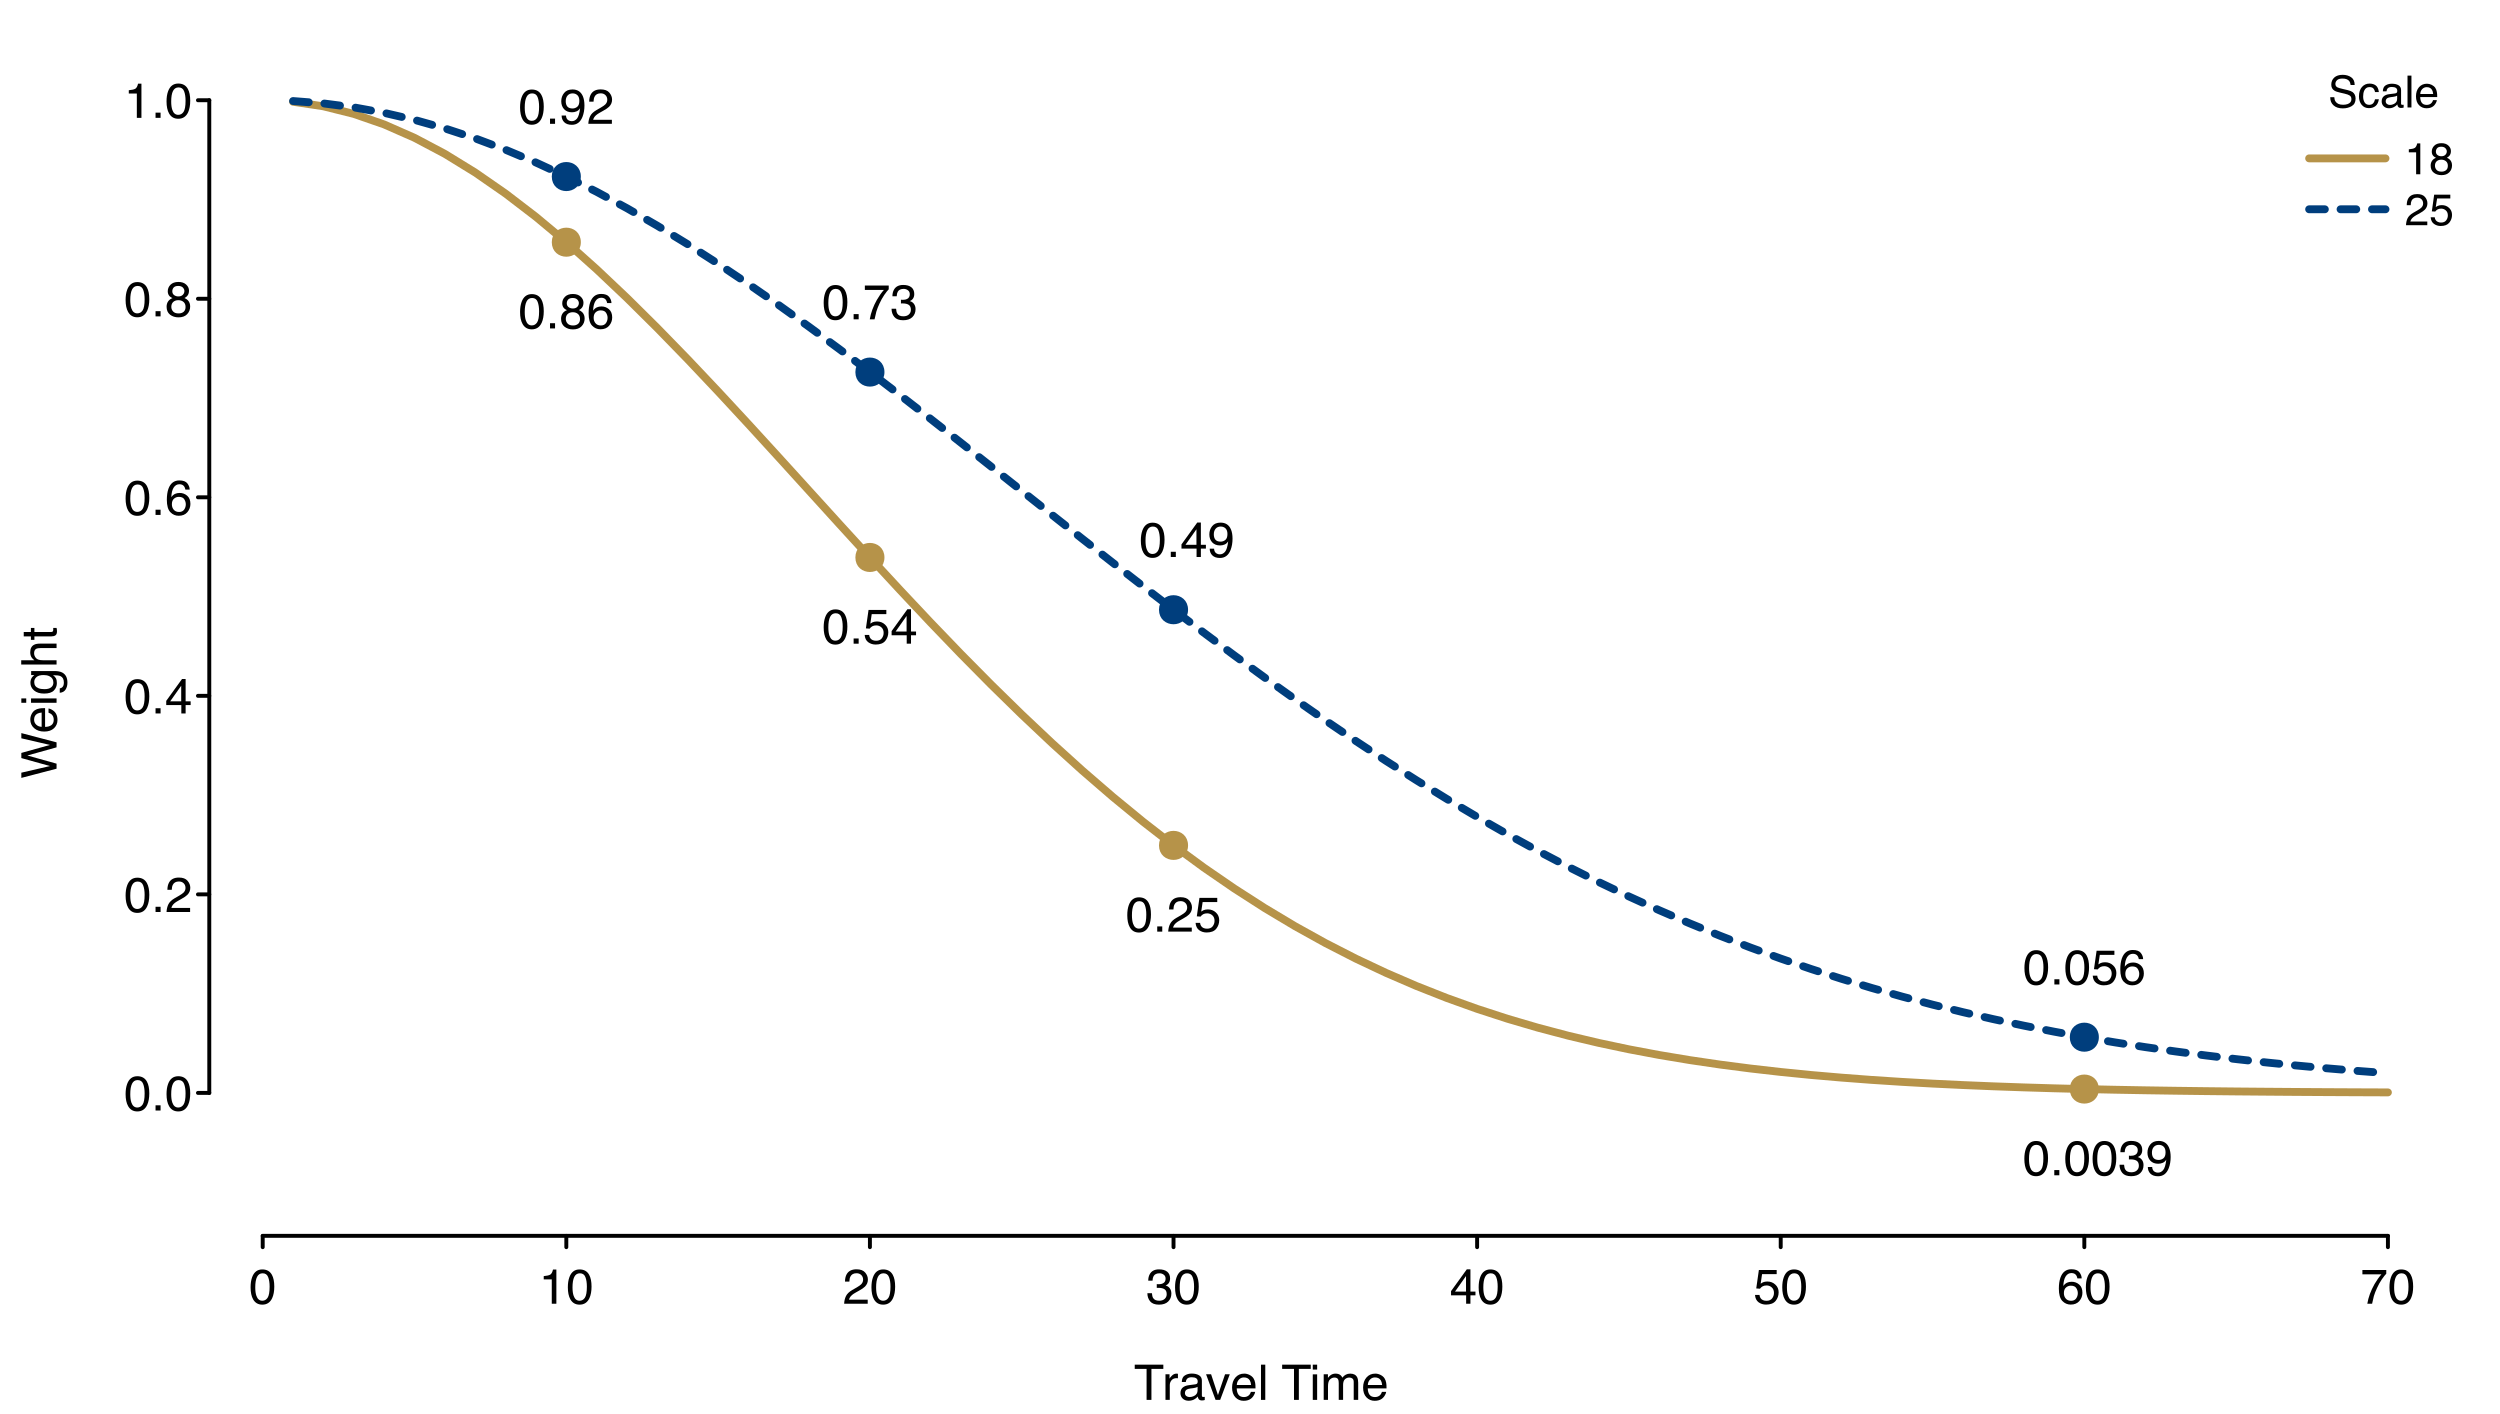 <?xml version="1.0" encoding="UTF-8"?>
<svg xmlns="http://www.w3.org/2000/svg" xmlns:xlink="http://www.w3.org/1999/xlink" width="636.48pt" height="360pt" viewBox="0 0 636.48 360" version="1.1">
<defs>
<g>
<symbol overflow="visible" id="glyph0-0">
<path style="stroke:none;" d="M 0.406 0 L 0.406 -8.969 L 7.516 -8.969 L 7.516 0 Z M 6.391 -1.125 L 6.391 -7.844 L 1.531 -7.844 L 1.531 -1.125 Z M 6.391 -1.125 "/>
</symbol>
<symbol overflow="visible" id="glyph0-1">
<path style="stroke:none;" d="M 3.375 -8.734 C 4.508 -8.734 5.328 -8.27 5.828 -7.344 C 6.223 -6.625 6.422 -5.633 6.422 -4.375 C 6.422 -3.188 6.242 -2.207 5.891 -1.438 C 5.379 -0.32 4.539 0.234 3.375 0.234 C 2.32 0.234 1.539 -0.219 1.031 -1.125 C 0.602 -1.883 0.391 -2.906 0.391 -4.188 C 0.391 -5.188 0.52 -6.039 0.781 -6.75 C 1.258 -8.07 2.125 -8.734 3.375 -8.734 Z M 3.375 -0.766 C 3.938 -0.766 4.383 -1.016 4.719 -1.516 C 5.062 -2.023 5.234 -2.969 5.234 -4.344 C 5.234 -5.332 5.109 -6.145 4.859 -6.781 C 4.617 -7.426 4.148 -7.75 3.453 -7.75 C 2.805 -7.75 2.332 -7.441 2.031 -6.828 C 1.727 -6.223 1.578 -5.332 1.578 -4.156 C 1.578 -3.258 1.676 -2.539 1.875 -2 C 2.164 -1.176 2.664 -0.766 3.375 -0.766 Z M 3.375 -0.766 "/>
</symbol>
<symbol overflow="visible" id="glyph0-2">
<path style="stroke:none;" d="M 1.062 -1.328 L 2.344 -1.328 L 2.344 0 L 1.062 0 Z M 1.062 -1.328 "/>
</symbol>
<symbol overflow="visible" id="glyph0-3">
<path style="stroke:none;" d="M 0.391 0 C 0.43 -0.75 0.586 -1.398 0.859 -1.953 C 1.129 -2.516 1.656 -3.023 2.438 -3.484 L 3.609 -4.156 C 4.141 -4.469 4.508 -4.727 4.719 -4.938 C 5.051 -5.281 5.219 -5.672 5.219 -6.109 C 5.219 -6.609 5.062 -7.008 4.75 -7.312 C 4.445 -7.613 4.047 -7.766 3.547 -7.766 C 2.785 -7.766 2.266 -7.477 1.984 -6.906 C 1.828 -6.602 1.738 -6.18 1.719 -5.641 L 0.609 -5.641 C 0.617 -6.398 0.758 -7.02 1.031 -7.5 C 1.5 -8.344 2.336 -8.766 3.547 -8.766 C 4.547 -8.766 5.273 -8.492 5.734 -7.953 C 6.203 -7.41 6.438 -6.812 6.438 -6.156 C 6.438 -5.457 6.188 -4.859 5.688 -4.359 C 5.406 -4.066 4.895 -3.719 4.156 -3.312 L 3.328 -2.844 C 2.93 -2.625 2.617 -2.414 2.391 -2.219 C 1.984 -1.863 1.727 -1.469 1.625 -1.031 L 6.391 -1.031 L 6.391 0 Z M 0.391 0 "/>
</symbol>
<symbol overflow="visible" id="glyph0-4">
<path style="stroke:none;" d="M 4.125 -3.094 L 4.125 -7.062 L 1.328 -3.094 Z M 4.156 0 L 4.156 -2.141 L 0.312 -2.141 L 0.312 -3.203 L 4.328 -8.766 L 5.25 -8.766 L 5.25 -3.094 L 6.531 -3.094 L 6.531 -2.141 L 5.25 -2.141 L 5.25 0 Z M 4.156 0 "/>
</symbol>
<symbol overflow="visible" id="glyph0-5">
<path style="stroke:none;" d="M 3.656 -8.781 C 4.633 -8.781 5.316 -8.523 5.703 -8.016 C 6.086 -7.504 6.281 -6.984 6.281 -6.453 L 5.188 -6.453 C 5.125 -6.797 5.02 -7.066 4.875 -7.266 C 4.613 -7.629 4.211 -7.812 3.672 -7.812 C 3.055 -7.812 2.566 -7.523 2.203 -6.953 C 1.848 -6.391 1.648 -5.578 1.609 -4.516 C 1.859 -4.891 2.176 -5.172 2.562 -5.359 C 2.906 -5.516 3.297 -5.594 3.734 -5.594 C 4.461 -5.594 5.098 -5.359 5.641 -4.891 C 6.191 -4.422 6.469 -3.723 6.469 -2.797 C 6.469 -2.004 6.207 -1.301 5.688 -0.688 C 5.164 -0.082 4.43 0.219 3.484 0.219 C 2.66 0.219 1.953 -0.086 1.359 -0.703 C 0.766 -1.328 0.469 -2.375 0.469 -3.844 C 0.469 -4.926 0.598 -5.848 0.859 -6.609 C 1.367 -8.055 2.301 -8.781 3.656 -8.781 Z M 3.578 -0.75 C 4.148 -0.75 4.578 -0.941 4.859 -1.328 C 5.148 -1.723 5.297 -2.18 5.297 -2.703 C 5.297 -3.148 5.164 -3.578 4.906 -3.984 C 4.656 -4.391 4.191 -4.594 3.516 -4.594 C 3.047 -4.594 2.633 -4.438 2.281 -4.125 C 1.926 -3.812 1.75 -3.336 1.75 -2.703 C 1.75 -2.148 1.91 -1.688 2.234 -1.312 C 2.555 -0.938 3.004 -0.75 3.578 -0.75 Z M 3.578 -0.75 "/>
</symbol>
<symbol overflow="visible" id="glyph0-6">
<path style="stroke:none;" d="M 3.406 -5.078 C 3.883 -5.078 4.258 -5.211 4.531 -5.484 C 4.801 -5.754 4.938 -6.078 4.938 -6.453 C 4.938 -6.773 4.805 -7.07 4.547 -7.344 C 4.285 -7.613 3.891 -7.75 3.359 -7.75 C 2.828 -7.75 2.441 -7.613 2.203 -7.344 C 1.973 -7.07 1.859 -6.754 1.859 -6.391 C 1.859 -5.984 2.008 -5.66 2.312 -5.422 C 2.625 -5.191 2.988 -5.078 3.406 -5.078 Z M 3.469 -0.75 C 3.977 -0.75 4.398 -0.883 4.734 -1.156 C 5.066 -1.438 5.234 -1.848 5.234 -2.391 C 5.234 -2.953 5.062 -3.379 4.719 -3.672 C 4.375 -3.973 3.93 -4.125 3.391 -4.125 C 2.859 -4.125 2.426 -3.973 2.094 -3.672 C 1.77 -3.367 1.609 -2.953 1.609 -2.422 C 1.609 -1.973 1.758 -1.582 2.062 -1.25 C 2.363 -0.914 2.832 -0.75 3.469 -0.75 Z M 1.906 -4.656 C 1.602 -4.789 1.363 -4.941 1.188 -5.109 C 0.863 -5.441 0.703 -5.867 0.703 -6.391 C 0.703 -7.035 0.938 -7.594 1.406 -8.062 C 1.883 -8.531 2.555 -8.766 3.422 -8.766 C 4.266 -8.766 4.922 -8.539 5.391 -8.094 C 5.867 -7.656 6.109 -7.145 6.109 -6.562 C 6.109 -6.008 5.969 -5.566 5.688 -5.234 C 5.539 -5.035 5.301 -4.848 4.969 -4.672 C 5.332 -4.504 5.617 -4.312 5.828 -4.094 C 6.211 -3.688 6.406 -3.16 6.406 -2.516 C 6.406 -1.742 6.145 -1.086 5.625 -0.547 C 5.113 -0.016 4.383 0.25 3.438 0.25 C 2.594 0.25 1.875 0.02 1.281 -0.438 C 0.695 -0.906 0.406 -1.578 0.406 -2.453 C 0.406 -2.973 0.531 -3.422 0.781 -3.797 C 1.031 -4.172 1.406 -4.457 1.906 -4.656 Z M 1.906 -4.656 "/>
</symbol>
<symbol overflow="visible" id="glyph0-7">
<path style="stroke:none;" d="M 1.203 -6.188 L 1.203 -7.031 C 1.992 -7.102 2.547 -7.227 2.859 -7.406 C 3.172 -7.594 3.406 -8.023 3.562 -8.703 L 4.422 -8.703 L 4.422 0 L 3.25 0 L 3.25 -6.188 Z M 1.203 -6.188 "/>
</symbol>
<symbol overflow="visible" id="glyph0-8">
<path style="stroke:none;" d="M 3.25 0.234 C 2.219 0.234 1.469 -0.047 1 -0.609 C 0.531 -1.18 0.297 -1.875 0.297 -2.688 L 1.453 -2.688 C 1.492 -2.125 1.598 -1.711 1.766 -1.453 C 2.047 -0.992 2.562 -0.766 3.312 -0.766 C 3.883 -0.766 4.344 -0.914 4.688 -1.219 C 5.039 -1.531 5.219 -1.93 5.219 -2.422 C 5.219 -3.023 5.035 -3.445 4.672 -3.688 C 4.305 -3.926 3.797 -4.047 3.141 -4.047 C 3.066 -4.047 2.988 -4.047 2.906 -4.047 C 2.832 -4.047 2.758 -4.039 2.688 -4.031 L 2.688 -5 C 2.801 -4.988 2.895 -4.977 2.969 -4.969 C 3.051 -4.969 3.133 -4.969 3.219 -4.969 C 3.633 -4.969 3.973 -5.035 4.234 -5.172 C 4.703 -5.398 4.938 -5.805 4.938 -6.391 C 4.938 -6.828 4.781 -7.16 4.469 -7.391 C 4.156 -7.629 3.797 -7.75 3.391 -7.75 C 2.648 -7.75 2.145 -7.504 1.875 -7.016 C 1.719 -6.742 1.629 -6.363 1.609 -5.875 L 0.516 -5.875 C 0.516 -6.52 0.645 -7.07 0.906 -7.531 C 1.352 -8.344 2.141 -8.75 3.266 -8.75 C 4.16 -8.75 4.852 -8.551 5.344 -8.156 C 5.832 -7.758 6.078 -7.188 6.078 -6.438 C 6.078 -5.895 5.93 -5.457 5.641 -5.125 C 5.461 -4.914 5.227 -4.754 4.938 -4.641 C 5.406 -4.516 5.766 -4.27 6.016 -3.906 C 6.273 -3.551 6.406 -3.113 6.406 -2.594 C 6.406 -1.758 6.129 -1.078 5.578 -0.547 C 5.035 -0.023 4.258 0.234 3.25 0.234 Z M 3.25 0.234 "/>
</symbol>
<symbol overflow="visible" id="glyph0-9">
<path style="stroke:none;" d="M 1.547 -2.234 C 1.617 -1.598 1.91 -1.16 2.422 -0.922 C 2.68 -0.805 2.984 -0.75 3.328 -0.75 C 3.973 -0.75 4.453 -0.953 4.766 -1.359 C 5.078 -1.773 5.234 -2.238 5.234 -2.75 C 5.234 -3.352 5.047 -3.82 4.672 -4.156 C 4.305 -4.488 3.863 -4.656 3.344 -4.656 C 2.957 -4.656 2.629 -4.582 2.359 -4.438 C 2.086 -4.289 1.859 -4.086 1.672 -3.828 L 0.719 -3.891 L 1.391 -8.594 L 5.922 -8.594 L 5.922 -7.531 L 2.203 -7.531 L 1.844 -5.109 C 2.039 -5.254 2.234 -5.367 2.422 -5.453 C 2.742 -5.586 3.117 -5.656 3.547 -5.656 C 4.348 -5.656 5.023 -5.395 5.578 -4.875 C 6.141 -4.363 6.422 -3.707 6.422 -2.906 C 6.422 -2.082 6.164 -1.352 5.656 -0.719 C 5.145 -0.094 4.328 0.219 3.203 0.219 C 2.492 0.219 1.863 0.02 1.312 -0.375 C 0.77 -0.781 0.469 -1.398 0.406 -2.234 Z M 1.547 -2.234 "/>
</symbol>
<symbol overflow="visible" id="glyph0-10">
<path style="stroke:none;" d="M 6.531 -8.594 L 6.531 -7.641 C 6.25 -7.367 5.875 -6.895 5.406 -6.219 C 4.945 -5.539 4.539 -4.812 4.188 -4.031 C 3.832 -3.27 3.562 -2.578 3.375 -1.953 C 3.258 -1.547 3.109 -0.895 2.922 0 L 1.703 0 C 1.984 -1.664 2.594 -3.328 3.531 -4.984 C 4.094 -5.953 4.68 -6.785 5.297 -7.484 L 0.453 -7.484 L 0.453 -8.594 Z M 6.531 -8.594 "/>
</symbol>
<symbol overflow="visible" id="glyph0-11">
<path style="stroke:none;" d="M 1.656 -2.109 C 1.688 -1.504 1.922 -1.086 2.359 -0.859 C 2.586 -0.734 2.844 -0.672 3.125 -0.672 C 3.645 -0.672 4.086 -0.891 4.453 -1.328 C 4.828 -1.766 5.094 -2.648 5.25 -3.984 C 5.008 -3.598 4.707 -3.328 4.344 -3.172 C 3.977 -3.016 3.594 -2.938 3.188 -2.938 C 2.344 -2.938 1.676 -3.195 1.188 -3.719 C 0.695 -4.25 0.453 -4.926 0.453 -5.75 C 0.453 -6.551 0.691 -7.25 1.172 -7.844 C 1.648 -8.445 2.363 -8.75 3.312 -8.75 C 4.582 -8.75 5.461 -8.176 5.953 -7.031 C 6.223 -6.395 6.359 -5.602 6.359 -4.656 C 6.359 -3.594 6.195 -2.645 5.875 -1.812 C 5.344 -0.438 4.438 0.25 3.156 0.25 C 2.301 0.25 1.648 0.023 1.203 -0.422 C 0.766 -0.867 0.547 -1.43 0.547 -2.109 Z M 3.328 -3.906 C 3.766 -3.906 4.16 -4.047 4.516 -4.328 C 4.879 -4.617 5.062 -5.125 5.062 -5.844 C 5.062 -6.488 4.898 -6.969 4.578 -7.281 C 4.254 -7.594 3.844 -7.75 3.344 -7.75 C 2.801 -7.75 2.375 -7.566 2.062 -7.203 C 1.75 -6.848 1.594 -6.367 1.594 -5.766 C 1.594 -5.191 1.727 -4.738 2 -4.406 C 2.281 -4.07 2.723 -3.906 3.328 -3.906 Z M 3.328 -3.906 "/>
</symbol>
<symbol overflow="visible" id="glyph1-0">
<path style="stroke:none;" d="M 0.359 0 L 0.359 -8.109 L 6.797 -8.109 L 6.797 0 Z M 5.781 -1.016 L 5.781 -7.094 L 1.375 -7.094 L 1.375 -1.016 Z M 5.781 -1.016 "/>
</symbol>
<symbol overflow="visible" id="glyph1-1">
<path style="stroke:none;" d="M 1.578 -2.609 C 1.598 -2.148 1.707 -1.781 1.906 -1.5 C 2.27 -0.957 2.91 -0.688 3.828 -0.688 C 4.242 -0.688 4.617 -0.742 4.953 -0.859 C 5.609 -1.086 5.938 -1.5 5.938 -2.094 C 5.938 -2.531 5.797 -2.844 5.516 -3.031 C 5.242 -3.219 4.805 -3.379 4.203 -3.516 L 3.109 -3.766 C 2.391 -3.922 1.883 -4.098 1.594 -4.297 C 1.07 -4.629 0.812 -5.133 0.812 -5.812 C 0.812 -6.539 1.062 -7.141 1.562 -7.609 C 2.07 -8.078 2.789 -8.312 3.719 -8.312 C 4.562 -8.312 5.281 -8.102 5.875 -7.688 C 6.469 -7.281 6.766 -6.625 6.766 -5.719 L 5.734 -5.719 C 5.68 -6.156 5.566 -6.488 5.391 -6.719 C 5.047 -7.145 4.473 -7.359 3.672 -7.359 C 3.023 -7.359 2.562 -7.223 2.281 -6.953 C 2 -6.68 1.859 -6.363 1.859 -6 C 1.859 -5.602 2.023 -5.312 2.359 -5.125 C 2.578 -5.008 3.066 -4.863 3.828 -4.688 L 4.969 -4.422 C 5.508 -4.297 5.93 -4.129 6.234 -3.922 C 6.742 -3.535 7 -2.984 7 -2.266 C 7 -1.367 6.672 -0.727 6.016 -0.344 C 5.367 0.039 4.613 0.234 3.75 0.234 C 2.738 0.234 1.953 -0.02 1.391 -0.531 C 0.816 -1.039 0.535 -1.734 0.547 -2.609 Z M 3.797 -8.328 Z M 3.797 -8.328 "/>
</symbol>
<symbol overflow="visible" id="glyph1-2">
<path style="stroke:none;" d="M 3 -6.078 C 3.664 -6.078 4.207 -5.914 4.625 -5.594 C 5.039 -5.27 5.297 -4.711 5.391 -3.922 L 4.422 -3.922 C 4.359 -4.285 4.223 -4.586 4.016 -4.828 C 3.805 -5.066 3.469 -5.188 3 -5.188 C 2.375 -5.188 1.926 -4.879 1.656 -4.266 C 1.477 -3.859 1.391 -3.363 1.391 -2.781 C 1.391 -2.188 1.516 -1.688 1.766 -1.281 C 2.016 -0.875 2.406 -0.672 2.938 -0.672 C 3.352 -0.672 3.68 -0.797 3.922 -1.047 C 4.16 -1.305 4.328 -1.656 4.422 -2.094 L 5.391 -2.094 C 5.273 -1.312 4.992 -0.738 4.547 -0.375 C 4.109 -0.008 3.547 0.172 2.859 0.172 C 2.086 0.172 1.473 -0.109 1.016 -0.672 C 0.555 -1.234 0.328 -1.941 0.328 -2.797 C 0.328 -3.828 0.578 -4.629 1.078 -5.203 C 1.586 -5.785 2.227 -6.078 3 -6.078 Z M 2.859 -6.047 Z M 2.859 -6.047 "/>
</symbol>
<symbol overflow="visible" id="glyph1-3">
<path style="stroke:none;" d="M 1.484 -1.578 C 1.484 -1.285 1.586 -1.055 1.797 -0.891 C 2.016 -0.723 2.266 -0.641 2.547 -0.641 C 2.898 -0.641 3.238 -0.723 3.562 -0.891 C 4.113 -1.16 4.391 -1.598 4.391 -2.203 L 4.391 -3 C 4.266 -2.926 4.109 -2.863 3.922 -2.812 C 3.734 -2.758 3.547 -2.723 3.359 -2.703 L 2.766 -2.625 C 2.398 -2.57 2.129 -2.5 1.953 -2.406 C 1.641 -2.227 1.484 -1.953 1.484 -1.578 Z M 3.891 -3.578 C 4.117 -3.609 4.273 -3.703 4.359 -3.859 C 4.398 -3.953 4.422 -4.082 4.422 -4.25 C 4.422 -4.582 4.301 -4.828 4.062 -4.984 C 3.82 -5.141 3.473 -5.219 3.016 -5.219 C 2.504 -5.219 2.141 -5.078 1.922 -4.797 C 1.797 -4.641 1.719 -4.41 1.688 -4.109 L 0.75 -4.109 C 0.77 -4.836 1.004 -5.344 1.453 -5.625 C 1.91 -5.906 2.441 -6.047 3.047 -6.047 C 3.742 -6.047 4.305 -5.914 4.734 -5.656 C 5.172 -5.383 5.391 -4.973 5.391 -4.422 L 5.391 -1.016 C 5.391 -0.91 5.41 -0.828 5.453 -0.766 C 5.492 -0.703 5.582 -0.672 5.719 -0.672 C 5.758 -0.672 5.805 -0.672 5.859 -0.672 C 5.922 -0.68 5.984 -0.691 6.047 -0.703 L 6.047 0.031 C 5.891 0.07 5.77 0.098 5.688 0.109 C 5.602 0.117 5.492 0.125 5.359 0.125 C 5.016 0.125 4.766 0.004 4.609 -0.234 C 4.523 -0.367 4.469 -0.551 4.438 -0.781 C 4.238 -0.52 3.945 -0.289 3.562 -0.094 C 3.188 0.102 2.77 0.203 2.312 0.203 C 1.77 0.203 1.32 0.035 0.969 -0.297 C 0.625 -0.629 0.453 -1.047 0.453 -1.547 C 0.453 -2.098 0.625 -2.523 0.969 -2.828 C 1.312 -3.129 1.758 -3.312 2.312 -3.375 Z M 3.078 -6.047 Z M 3.078 -6.047 "/>
</symbol>
<symbol overflow="visible" id="glyph1-4">
<path style="stroke:none;" d="M 0.75 -8.109 L 1.75 -8.109 L 1.75 0 L 0.75 0 Z M 0.75 -8.109 "/>
</symbol>
<symbol overflow="visible" id="glyph1-5">
<path style="stroke:none;" d="M 3.188 -6.047 C 3.602 -6.047 4.008 -5.945 4.406 -5.75 C 4.801 -5.551 5.102 -5.297 5.312 -4.984 C 5.508 -4.68 5.641 -4.332 5.703 -3.938 C 5.766 -3.664 5.797 -3.234 5.797 -2.641 L 1.469 -2.641 C 1.477 -2.035 1.613 -1.551 1.875 -1.188 C 2.145 -0.832 2.555 -0.656 3.109 -0.656 C 3.629 -0.656 4.047 -0.82 4.359 -1.156 C 4.535 -1.363 4.66 -1.598 4.734 -1.859 L 5.703 -1.859 C 5.68 -1.641 5.598 -1.395 5.453 -1.125 C 5.305 -0.863 5.145 -0.645 4.969 -0.469 C 4.664 -0.176 4.289 0.02 3.844 0.125 C 3.602 0.176 3.332 0.203 3.031 0.203 C 2.301 0.203 1.676 -0.062 1.156 -0.594 C 0.645 -1.125 0.391 -1.875 0.391 -2.844 C 0.391 -3.789 0.645 -4.562 1.156 -5.156 C 1.676 -5.75 2.352 -6.047 3.188 -6.047 Z M 4.766 -3.422 C 4.723 -3.859 4.629 -4.203 4.484 -4.453 C 4.211 -4.93 3.758 -5.172 3.125 -5.172 C 2.664 -5.172 2.281 -5.004 1.969 -4.672 C 1.664 -4.348 1.504 -3.93 1.484 -3.422 Z M 3.094 -6.047 Z M 3.094 -6.047 "/>
</symbol>
<symbol overflow="visible" id="glyph1-6">
<path style="stroke:none;" d="M 1.078 -5.594 L 1.078 -6.359 C 1.797 -6.422 2.297 -6.535 2.578 -6.703 C 2.859 -6.867 3.07 -7.254 3.219 -7.859 L 4 -7.859 L 4 0 L 2.938 0 L 2.938 -5.594 Z M 1.078 -5.594 "/>
</symbol>
<symbol overflow="visible" id="glyph1-7">
<path style="stroke:none;" d="M 3.078 -4.594 C 3.516 -4.594 3.852 -4.711 4.094 -4.953 C 4.344 -5.203 4.469 -5.492 4.469 -5.828 C 4.469 -6.117 4.348 -6.391 4.109 -6.641 C 3.879 -6.891 3.523 -7.016 3.047 -7.016 C 2.566 -7.016 2.219 -6.891 2 -6.641 C 1.789 -6.391 1.688 -6.102 1.688 -5.781 C 1.688 -5.406 1.82 -5.113 2.094 -4.906 C 2.375 -4.695 2.703 -4.594 3.078 -4.594 Z M 3.141 -0.672 C 3.598 -0.672 3.977 -0.797 4.281 -1.047 C 4.582 -1.297 4.734 -1.664 4.734 -2.156 C 4.734 -2.664 4.578 -3.051 4.266 -3.312 C 3.953 -3.582 3.551 -3.719 3.062 -3.719 C 2.582 -3.719 2.191 -3.582 1.891 -3.312 C 1.598 -3.039 1.453 -2.672 1.453 -2.203 C 1.453 -1.785 1.586 -1.426 1.859 -1.125 C 2.129 -0.82 2.555 -0.672 3.141 -0.672 Z M 1.719 -4.203 C 1.445 -4.328 1.234 -4.469 1.078 -4.625 C 0.785 -4.914 0.641 -5.297 0.641 -5.766 C 0.641 -6.359 0.852 -6.863 1.281 -7.281 C 1.707 -7.707 2.312 -7.922 3.094 -7.922 C 3.852 -7.922 4.445 -7.719 4.875 -7.312 C 5.301 -6.914 5.516 -6.453 5.516 -5.922 C 5.516 -5.43 5.391 -5.035 5.141 -4.734 C 5.004 -4.555 4.789 -4.383 4.5 -4.219 C 4.82 -4.07 5.078 -3.898 5.266 -3.703 C 5.617 -3.336 5.797 -2.859 5.797 -2.266 C 5.797 -1.566 5.562 -0.977 5.094 -0.5 C 4.625 -0.02 3.961 0.219 3.109 0.219 C 2.336 0.219 1.688 0.008 1.156 -0.406 C 0.625 -0.82 0.359 -1.426 0.359 -2.219 C 0.359 -2.688 0.473 -3.086 0.703 -3.422 C 0.93 -3.766 1.27 -4.023 1.719 -4.203 Z M 1.719 -4.203 "/>
</symbol>
<symbol overflow="visible" id="glyph1-8">
<path style="stroke:none;" d="M 0.359 0 C 0.391 -0.676 0.523 -1.266 0.766 -1.766 C 1.016 -2.273 1.492 -2.738 2.203 -3.156 L 3.266 -3.766 C 3.742 -4.035 4.078 -4.27 4.266 -4.469 C 4.566 -4.77 4.719 -5.117 4.719 -5.516 C 4.719 -5.973 4.578 -6.336 4.297 -6.609 C 4.023 -6.879 3.66 -7.016 3.203 -7.016 C 2.516 -7.016 2.039 -6.758 1.781 -6.25 C 1.645 -5.969 1.57 -5.582 1.562 -5.094 L 0.547 -5.094 C 0.555 -5.781 0.68 -6.344 0.922 -6.781 C 1.359 -7.539 2.117 -7.922 3.203 -7.922 C 4.109 -7.922 4.77 -7.676 5.188 -7.188 C 5.602 -6.695 5.812 -6.156 5.812 -5.562 C 5.812 -4.926 5.586 -4.383 5.141 -3.938 C 4.891 -3.676 4.43 -3.359 3.766 -2.984 L 3 -2.578 C 2.645 -2.367 2.363 -2.176 2.156 -2 C 1.789 -1.676 1.562 -1.32 1.469 -0.938 L 5.781 -0.938 L 5.781 0 Z M 0.359 0 "/>
</symbol>
<symbol overflow="visible" id="glyph1-9">
<path style="stroke:none;" d="M 1.391 -2.016 C 1.461 -1.441 1.727 -1.051 2.188 -0.844 C 2.414 -0.727 2.688 -0.672 3 -0.672 C 3.594 -0.672 4.031 -0.859 4.312 -1.234 C 4.594 -1.609 4.734 -2.023 4.734 -2.484 C 4.734 -3.035 4.562 -3.461 4.219 -3.766 C 3.883 -4.066 3.484 -4.219 3.016 -4.219 C 2.672 -4.219 2.375 -4.148 2.125 -4.016 C 1.883 -3.879 1.68 -3.695 1.516 -3.469 L 0.656 -3.516 L 1.25 -7.766 L 5.359 -7.766 L 5.359 -6.812 L 2 -6.812 L 1.656 -4.609 C 1.844 -4.754 2.02 -4.859 2.188 -4.922 C 2.477 -5.047 2.816 -5.109 3.203 -5.109 C 3.93 -5.109 4.547 -4.875 5.047 -4.406 C 5.547 -3.938 5.797 -3.344 5.797 -2.625 C 5.797 -1.883 5.566 -1.227 5.109 -0.656 C 4.648 -0.082 3.914 0.203 2.906 0.203 C 2.258 0.203 1.688 0.02 1.188 -0.344 C 0.695 -0.707 0.422 -1.266 0.359 -2.016 Z M 1.391 -2.016 "/>
</symbol>
<symbol overflow="visible" id="glyph2-0">
<path style="stroke:none;" d="M 0 -0.406 L -8.969 -0.406 L -8.969 -7.516 L 0 -7.516 Z M -1.125 -6.391 L -7.844 -6.391 L -7.844 -1.531 L -1.125 -1.531 Z M -1.125 -6.391 "/>
</symbol>
<symbol overflow="visible" id="glyph2-1">
<path style="stroke:none;" d="M -8.969 -1.547 L -1.672 -3.234 L -8.969 -5.266 L -8.969 -6.578 L -1.672 -8.609 L -8.969 -10.297 L -8.969 -11.625 L 0 -9.266 L 0 -8 L -7.438 -5.922 L 0 -3.844 L 0 -2.562 L -8.969 -0.219 Z M -8.969 -1.547 "/>
</symbol>
<symbol overflow="visible" id="glyph2-2">
<path style="stroke:none;" d="M -6.688 -3.531 C -6.688 -3.988 -6.578 -4.438 -6.359 -4.875 C -6.141 -5.312 -5.859 -5.645 -5.516 -5.875 C -5.18 -6.094 -4.797 -6.238 -4.359 -6.312 C -4.055 -6.375 -3.578 -6.406 -2.922 -6.406 L -2.922 -1.625 C -2.254 -1.633 -1.719 -1.785 -1.312 -2.078 C -0.914 -2.379 -0.719 -2.836 -0.719 -3.453 C -0.719 -4.023 -0.906 -4.484 -1.281 -4.828 C -1.508 -5.016 -1.766 -5.148 -2.047 -5.234 L -2.047 -6.312 C -1.805 -6.289 -1.539 -6.195 -1.25 -6.031 C -0.957 -5.875 -0.719 -5.695 -0.531 -5.5 C -0.195 -5.164 0.023 -4.75 0.141 -4.25 C 0.203 -3.988 0.234 -3.691 0.234 -3.359 C 0.234 -2.547 -0.062 -1.852 -0.656 -1.281 C -1.25 -0.719 -2.078 -0.438 -3.141 -0.438 C -4.191 -0.438 -5.047 -0.723 -5.703 -1.297 C -6.359 -1.867 -6.688 -2.613 -6.688 -3.531 Z M -3.797 -5.281 C -4.266 -5.238 -4.645 -5.133 -4.938 -4.969 C -5.457 -4.664 -5.719 -4.16 -5.719 -3.453 C -5.719 -2.953 -5.535 -2.531 -5.172 -2.188 C -4.805 -1.844 -4.348 -1.66 -3.797 -1.641 Z M -6.703 -3.422 Z M -6.703 -3.422 "/>
</symbol>
<symbol overflow="visible" id="glyph2-3">
<path style="stroke:none;" d="M -6.5 -0.812 L -6.5 -1.922 L 0 -1.922 L 0 -0.812 Z M -8.969 -0.812 L -8.969 -1.922 L -7.719 -1.922 L -7.719 -0.812 Z M -8.969 -0.812 "/>
</symbol>
<symbol overflow="visible" id="glyph2-4">
<path style="stroke:none;" d="M -6.656 -3.109 C -6.656 -3.617 -6.531 -4.066 -6.281 -4.453 C -6.133 -4.66 -5.926 -4.875 -5.656 -5.094 L -6.469 -5.094 L -6.469 -6.109 L -0.531 -6.109 C 0.301 -6.109 0.957 -5.984 1.438 -5.734 C 2.32 -5.273 2.766 -4.414 2.766 -3.156 C 2.766 -2.445 2.602 -1.852 2.281 -1.375 C 1.969 -0.895 1.477 -0.629 0.812 -0.578 L 0.812 -1.688 C 1.102 -1.738 1.328 -1.848 1.484 -2.016 C 1.734 -2.254 1.859 -2.645 1.859 -3.188 C 1.859 -4.02 1.562 -4.566 0.969 -4.828 C 0.613 -4.984 -0.008 -5.055 -0.906 -5.047 C -0.57 -4.828 -0.32 -4.562 -0.156 -4.25 C 0 -3.945 0.078 -3.539 0.078 -3.031 C 0.078 -2.32 -0.172 -1.703 -0.672 -1.172 C -1.172 -0.641 -2.004 -0.375 -3.172 -0.375 C -4.266 -0.375 -5.117 -0.641 -5.734 -1.172 C -6.348 -1.711 -6.656 -2.359 -6.656 -3.109 Z M -3.297 -5.094 C -4.109 -5.094 -4.707 -4.926 -5.094 -4.594 C -5.488 -4.258 -5.688 -3.832 -5.688 -3.312 C -5.688 -2.539 -5.32 -2.016 -4.594 -1.734 C -4.207 -1.578 -3.703 -1.5 -3.078 -1.5 C -2.336 -1.5 -1.773 -1.648 -1.391 -1.953 C -1.004 -2.254 -0.812 -2.656 -0.812 -3.156 C -0.812 -3.945 -1.172 -4.504 -1.891 -4.828 C -2.285 -5.004 -2.754 -5.094 -3.297 -5.094 Z M -6.703 -3.234 Z M -6.703 -3.234 "/>
</symbol>
<symbol overflow="visible" id="glyph2-5">
<path style="stroke:none;" d="M -9 -0.812 L -9 -1.906 L -5.656 -1.906 C -5.977 -2.164 -6.207 -2.398 -6.344 -2.609 C -6.582 -2.961 -6.703 -3.406 -6.703 -3.938 C -6.703 -4.883 -6.367 -5.523 -5.703 -5.859 C -5.336 -6.047 -4.832 -6.141 -4.188 -6.141 L 0 -6.141 L 0 -5 L -4.125 -5 C -4.602 -5 -4.953 -4.941 -5.172 -4.828 C -5.535 -4.617 -5.719 -4.242 -5.719 -3.703 C -5.719 -3.242 -5.555 -2.828 -5.234 -2.453 C -4.922 -2.086 -4.332 -1.906 -3.469 -1.906 L 0 -1.906 L 0 -0.812 Z M -9 -0.812 "/>
</symbol>
<symbol overflow="visible" id="glyph2-6">
<path style="stroke:none;" d="M -8.359 -1.031 L -8.359 -2.141 L -6.531 -2.141 L -6.531 -3.188 L -5.641 -3.188 L -5.641 -2.141 L -1.375 -2.141 C -1.145 -2.141 -0.992 -2.219 -0.922 -2.375 C -0.867 -2.457 -0.844 -2.598 -0.844 -2.797 C -0.844 -2.848 -0.844 -2.906 -0.844 -2.969 C -0.852 -3.031 -0.859 -3.102 -0.859 -3.188 L 0 -3.188 C 0.039 -3.051 0.066 -2.914 0.078 -2.781 C 0.098 -2.645 0.109 -2.5 0.109 -2.344 C 0.109 -1.832 -0.02 -1.484 -0.281 -1.297 C -0.551 -1.117 -0.895 -1.031 -1.312 -1.031 L -5.641 -1.031 L -5.641 -0.141 L -6.531 -0.141 L -6.531 -1.031 Z M -8.359 -1.031 "/>
</symbol>
<symbol overflow="visible" id="glyph3-0">
<path style="stroke:none;" d="M 0.406 0 L 0.406 -8.969 L 7.516 -8.969 L 7.516 0 Z M 6.391 -1.125 L 6.391 -7.844 L 1.531 -7.844 L 1.531 -1.125 Z M 6.391 -1.125 "/>
</symbol>
<symbol overflow="visible" id="glyph3-1">
<path style="stroke:none;" d="M 7.484 -8.969 L 7.484 -7.891 L 4.453 -7.891 L 4.453 0 L 3.219 0 L 3.219 -7.891 L 0.203 -7.891 L 0.203 -8.969 Z M 7.484 -8.969 "/>
</symbol>
<symbol overflow="visible" id="glyph3-2">
<path style="stroke:none;" d="M 0.844 -6.531 L 1.875 -6.531 L 1.875 -5.406 C 1.969 -5.625 2.18 -5.891 2.516 -6.203 C 2.848 -6.523 3.227 -6.688 3.656 -6.688 C 3.676 -6.688 3.711 -6.68 3.766 -6.672 C 3.816 -6.672 3.898 -6.664 4.016 -6.656 L 4.016 -5.5 C 3.953 -5.508 3.891 -5.516 3.828 -5.516 C 3.773 -5.523 3.719 -5.531 3.656 -5.531 C 3.102 -5.531 2.676 -5.348 2.375 -4.984 C 2.082 -4.629 1.938 -4.223 1.938 -3.766 L 1.938 0 L 0.844 0 Z M 0.844 -6.531 "/>
</symbol>
<symbol overflow="visible" id="glyph3-3">
<path style="stroke:none;" d="M 1.641 -1.734 C 1.641 -1.422 1.754 -1.172 1.984 -0.984 C 2.223 -0.805 2.5 -0.719 2.812 -0.719 C 3.207 -0.719 3.582 -0.805 3.938 -0.984 C 4.551 -1.273 4.859 -1.758 4.859 -2.438 L 4.859 -3.328 C 4.723 -3.242 4.547 -3.172 4.328 -3.109 C 4.117 -3.055 3.914 -3.016 3.719 -2.984 L 3.047 -2.906 C 2.648 -2.852 2.352 -2.77 2.156 -2.656 C 1.812 -2.469 1.641 -2.16 1.641 -1.734 Z M 4.312 -3.969 C 4.562 -4 4.727 -4.102 4.812 -4.281 C 4.863 -4.375 4.891 -4.516 4.891 -4.703 C 4.891 -5.078 4.754 -5.348 4.484 -5.516 C 4.223 -5.68 3.844 -5.766 3.344 -5.766 C 2.77 -5.766 2.363 -5.609 2.125 -5.297 C 1.988 -5.129 1.898 -4.879 1.859 -4.547 L 0.844 -4.547 C 0.852 -5.348 1.109 -5.906 1.609 -6.219 C 2.117 -6.539 2.707 -6.703 3.375 -6.703 C 4.133 -6.703 4.758 -6.551 5.25 -6.25 C 5.719 -5.957 5.953 -5.504 5.953 -4.891 L 5.953 -1.125 C 5.953 -1.008 5.973 -0.914 6.016 -0.844 C 6.066 -0.781 6.172 -0.75 6.328 -0.75 C 6.367 -0.75 6.422 -0.75 6.484 -0.75 C 6.547 -0.758 6.613 -0.77 6.688 -0.781 L 6.688 0.031 C 6.508 0.082 6.375 0.113 6.281 0.125 C 6.195 0.133 6.078 0.141 5.922 0.141 C 5.547 0.141 5.273 0.004 5.109 -0.266 C 5.016 -0.398 4.945 -0.598 4.906 -0.859 C 4.688 -0.566 4.367 -0.312 3.953 -0.094 C 3.535 0.113 3.07 0.219 2.562 0.219 C 1.957 0.219 1.461 0.035 1.078 -0.328 C 0.691 -0.703 0.5 -1.164 0.5 -1.719 C 0.5 -2.32 0.688 -2.789 1.062 -3.125 C 1.445 -3.457 1.945 -3.66 2.562 -3.734 Z M 3.406 -6.703 Z M 3.406 -6.703 "/>
</symbol>
<symbol overflow="visible" id="glyph3-4">
<path style="stroke:none;" d="M 1.344 -6.531 L 3.094 -1.219 L 4.906 -6.531 L 6.109 -6.531 L 3.656 0 L 2.484 0 L 0.062 -6.531 Z M 1.344 -6.531 "/>
</symbol>
<symbol overflow="visible" id="glyph3-5">
<path style="stroke:none;" d="M 3.531 -6.688 C 3.988 -6.688 4.438 -6.578 4.875 -6.359 C 5.312 -6.141 5.645 -5.859 5.875 -5.516 C 6.094 -5.18 6.238 -4.797 6.312 -4.359 C 6.375 -4.055 6.406 -3.578 6.406 -2.922 L 1.625 -2.922 C 1.633 -2.254 1.785 -1.719 2.078 -1.312 C 2.379 -0.914 2.836 -0.719 3.453 -0.719 C 4.023 -0.719 4.484 -0.906 4.828 -1.281 C 5.016 -1.508 5.148 -1.766 5.234 -2.047 L 6.312 -2.047 C 6.289 -1.805 6.195 -1.539 6.031 -1.25 C 5.875 -0.957 5.695 -0.719 5.5 -0.531 C 5.164 -0.195 4.75 0.023 4.25 0.141 C 3.988 0.203 3.691 0.234 3.359 0.234 C 2.547 0.234 1.852 -0.062 1.281 -0.656 C 0.719 -1.25 0.438 -2.078 0.438 -3.141 C 0.438 -4.191 0.723 -5.047 1.297 -5.703 C 1.867 -6.359 2.613 -6.688 3.531 -6.688 Z M 5.281 -3.797 C 5.238 -4.266 5.133 -4.645 4.969 -4.938 C 4.664 -5.457 4.16 -5.719 3.453 -5.719 C 2.953 -5.719 2.531 -5.535 2.188 -5.172 C 1.844 -4.805 1.66 -4.348 1.641 -3.797 Z M 3.422 -6.703 Z M 3.422 -6.703 "/>
</symbol>
<symbol overflow="visible" id="glyph3-6">
<path style="stroke:none;" d="M 0.844 -8.969 L 1.938 -8.969 L 1.938 0 L 0.844 0 Z M 0.844 -8.969 "/>
</symbol>
<symbol overflow="visible" id="glyph3-7">
<path style="stroke:none;" d=""/>
</symbol>
<symbol overflow="visible" id="glyph3-8">
<path style="stroke:none;" d="M 0.812 -6.5 L 1.922 -6.5 L 1.922 0 L 0.812 0 Z M 0.812 -8.969 L 1.922 -8.969 L 1.922 -7.719 L 0.812 -7.719 Z M 0.812 -8.969 "/>
</symbol>
<symbol overflow="visible" id="glyph3-9">
<path style="stroke:none;" d="M 0.812 -6.531 L 1.891 -6.531 L 1.891 -5.609 C 2.148 -5.93 2.383 -6.164 2.594 -6.312 C 2.957 -6.562 3.367 -6.688 3.828 -6.688 C 4.348 -6.688 4.77 -6.555 5.094 -6.297 C 5.27 -6.148 5.43 -5.938 5.578 -5.656 C 5.816 -6 6.102 -6.254 6.438 -6.422 C 6.77 -6.598 7.141 -6.688 7.547 -6.688 C 8.43 -6.688 9.031 -6.367 9.344 -5.734 C 9.508 -5.391 9.594 -4.93 9.594 -4.359 L 9.594 0 L 8.453 0 L 8.453 -4.547 C 8.453 -4.973 8.344 -5.27 8.125 -5.438 C 7.914 -5.602 7.656 -5.688 7.344 -5.688 C 6.906 -5.688 6.531 -5.539 6.219 -5.25 C 5.906 -4.957 5.75 -4.473 5.75 -3.797 L 5.75 0 L 4.641 0 L 4.641 -4.266 C 4.641 -4.711 4.586 -5.035 4.484 -5.234 C 4.316 -5.535 4.004 -5.688 3.547 -5.688 C 3.129 -5.688 2.75 -5.523 2.406 -5.203 C 2.07 -4.891 1.906 -4.312 1.906 -3.469 L 1.906 0 L 0.812 0 Z M 0.812 -6.531 "/>
</symbol>
</g>
</defs>
<g id="surface21">
<path style="fill:none;stroke-width:1;stroke-linecap:round;stroke-linejoin:round;stroke:rgb(0%,0%,0%);stroke-opacity:1;stroke-miterlimit:10;" d="M 53.281 278.246 L 53.281 25.52 "/>
<path style="fill:none;stroke-width:1;stroke-linecap:round;stroke-linejoin:round;stroke:rgb(0%,0%,0%);stroke-opacity:1;stroke-miterlimit:10;" d="M 53.281 278.246 L 50.398 278.246 "/>
<path style="fill:none;stroke-width:1;stroke-linecap:round;stroke-linejoin:round;stroke:rgb(0%,0%,0%);stroke-opacity:1;stroke-miterlimit:10;" d="M 53.281 227.703 L 50.398 227.703 "/>
<path style="fill:none;stroke-width:1;stroke-linecap:round;stroke-linejoin:round;stroke:rgb(0%,0%,0%);stroke-opacity:1;stroke-miterlimit:10;" d="M 53.281 177.156 L 50.398 177.156 "/>
<path style="fill:none;stroke-width:1;stroke-linecap:round;stroke-linejoin:round;stroke:rgb(0%,0%,0%);stroke-opacity:1;stroke-miterlimit:10;" d="M 53.281 126.609 L 50.398 126.609 "/>
<path style="fill:none;stroke-width:1;stroke-linecap:round;stroke-linejoin:round;stroke:rgb(0%,0%,0%);stroke-opacity:1;stroke-miterlimit:10;" d="M 53.281 76.066 L 50.398 76.066 "/>
<path style="fill:none;stroke-width:1;stroke-linecap:round;stroke-linejoin:round;stroke:rgb(0%,0%,0%);stroke-opacity:1;stroke-miterlimit:10;" d="M 53.281 25.52 L 50.398 25.52 "/>
<g style="fill:rgb(0%,0%,0%);fill-opacity:1;">
  <use xlink:href="#glyph0-1" x="31.586" y="282.73"/>
  <use xlink:href="#glyph0-2" x="38.539" y="282.73"/>
  <use xlink:href="#glyph0-1" x="42.008" y="282.73"/>
</g>
<g style="fill:rgb(0%,0%,0%);fill-opacity:1;">
  <use xlink:href="#glyph0-1" x="31.586" y="232.185"/>
  <use xlink:href="#glyph0-2" x="38.539" y="232.185"/>
  <use xlink:href="#glyph0-3" x="42.008" y="232.185"/>
</g>
<g style="fill:rgb(0%,0%,0%);fill-opacity:1;">
  <use xlink:href="#glyph0-1" x="31.586" y="181.639"/>
  <use xlink:href="#glyph0-2" x="38.539" y="181.639"/>
  <use xlink:href="#glyph0-4" x="42.008" y="181.639"/>
</g>
<g style="fill:rgb(0%,0%,0%);fill-opacity:1;">
  <use xlink:href="#glyph0-1" x="31.586" y="131.094"/>
  <use xlink:href="#glyph0-2" x="38.539" y="131.094"/>
  <use xlink:href="#glyph0-5" x="42.008" y="131.094"/>
</g>
<g style="fill:rgb(0%,0%,0%);fill-opacity:1;">
  <use xlink:href="#glyph0-1" x="31.586" y="80.548"/>
  <use xlink:href="#glyph0-2" x="38.539" y="80.548"/>
  <use xlink:href="#glyph0-6" x="42.008" y="80.548"/>
</g>
<g style="fill:rgb(0%,0%,0%);fill-opacity:1;">
  <use xlink:href="#glyph0-7" x="31.586" y="30.003"/>
  <use xlink:href="#glyph0-2" x="38.539" y="30.003"/>
  <use xlink:href="#glyph0-1" x="42.008" y="30.003"/>
</g>
<path style="fill:none;stroke-width:1;stroke-linecap:round;stroke-linejoin:round;stroke:rgb(0%,0%,0%);stroke-opacity:1;stroke-miterlimit:10;" d="M 66.883 314.641 L 607.945 314.641 "/>
<path style="fill:none;stroke-width:1;stroke-linecap:round;stroke-linejoin:round;stroke:rgb(0%,0%,0%);stroke-opacity:1;stroke-miterlimit:10;" d="M 66.883 314.641 L 66.883 317.52 "/>
<path style="fill:none;stroke-width:1;stroke-linecap:round;stroke-linejoin:round;stroke:rgb(0%,0%,0%);stroke-opacity:1;stroke-miterlimit:10;" d="M 144.18 314.641 L 144.18 317.52 "/>
<path style="fill:none;stroke-width:1;stroke-linecap:round;stroke-linejoin:round;stroke:rgb(0%,0%,0%);stroke-opacity:1;stroke-miterlimit:10;" d="M 221.473 314.641 L 221.473 317.52 "/>
<path style="fill:none;stroke-width:1;stroke-linecap:round;stroke-linejoin:round;stroke:rgb(0%,0%,0%);stroke-opacity:1;stroke-miterlimit:10;" d="M 298.77 314.641 L 298.77 317.52 "/>
<path style="fill:none;stroke-width:1;stroke-linecap:round;stroke-linejoin:round;stroke:rgb(0%,0%,0%);stroke-opacity:1;stroke-miterlimit:10;" d="M 376.062 314.641 L 376.062 317.52 "/>
<path style="fill:none;stroke-width:1;stroke-linecap:round;stroke-linejoin:round;stroke:rgb(0%,0%,0%);stroke-opacity:1;stroke-miterlimit:10;" d="M 453.355 314.641 L 453.355 317.52 "/>
<path style="fill:none;stroke-width:1;stroke-linecap:round;stroke-linejoin:round;stroke:rgb(0%,0%,0%);stroke-opacity:1;stroke-miterlimit:10;" d="M 530.652 314.641 L 530.652 317.52 "/>
<path style="fill:none;stroke-width:1;stroke-linecap:round;stroke-linejoin:round;stroke:rgb(0%,0%,0%);stroke-opacity:1;stroke-miterlimit:10;" d="M 607.945 314.641 L 607.945 317.52 "/>
<g style="fill:rgb(0%,0%,0%);fill-opacity:1;">
  <use xlink:href="#glyph0-1" x="63.408" y="331.92"/>
</g>
<g style="fill:rgb(0%,0%,0%);fill-opacity:1;">
  <use xlink:href="#glyph0-7" x="137.226" y="331.92"/>
  <use xlink:href="#glyph0-1" x="144.179" y="331.92"/>
</g>
<g style="fill:rgb(0%,0%,0%);fill-opacity:1;">
  <use xlink:href="#glyph0-3" x="214.521" y="331.92"/>
  <use xlink:href="#glyph0-1" x="221.474" y="331.92"/>
</g>
<g style="fill:rgb(0%,0%,0%);fill-opacity:1;">
  <use xlink:href="#glyph0-8" x="291.815" y="331.92"/>
  <use xlink:href="#glyph0-1" x="298.769" y="331.92"/>
</g>
<g style="fill:rgb(0%,0%,0%);fill-opacity:1;">
  <use xlink:href="#glyph0-4" x="369.11" y="331.92"/>
  <use xlink:href="#glyph0-1" x="376.063" y="331.92"/>
</g>
<g style="fill:rgb(0%,0%,0%);fill-opacity:1;">
  <use xlink:href="#glyph0-9" x="446.405" y="331.92"/>
  <use xlink:href="#glyph0-1" x="453.358" y="331.92"/>
</g>
<g style="fill:rgb(0%,0%,0%);fill-opacity:1;">
  <use xlink:href="#glyph0-5" x="523.699" y="331.92"/>
  <use xlink:href="#glyph0-1" x="530.653" y="331.92"/>
</g>
<g style="fill:rgb(0%,0%,0%);fill-opacity:1;">
  <use xlink:href="#glyph0-10" x="600.994" y="331.92"/>
  <use xlink:href="#glyph0-1" x="607.947" y="331.92"/>
</g>
<path style="fill:none;stroke-width:2;stroke-linecap:round;stroke-linejoin:round;stroke:rgb(71.373%,57.647%,28.627%);stroke-opacity:1;stroke-miterlimit:10;" d="M 74.613 25.91 L 82.344 27.074 L 90.074 29.004 L 97.801 31.684 L 105.531 35.086 L 113.262 39.176 L 120.988 43.926 L 128.719 49.289 L 136.449 55.215 L 144.18 61.66 L 151.906 68.566 L 159.637 75.879 L 167.367 83.539 L 175.098 91.484 L 182.824 99.656 L 190.555 108 L 198.285 116.453 L 206.016 124.961 L 213.742 133.469 L 221.473 141.926 L 229.203 150.281 L 236.934 158.5 L 244.66 166.531 L 252.391 174.348 L 260.121 181.914 L 267.852 189.207 L 275.578 196.199 L 283.309 202.875 L 291.039 209.223 L 298.77 215.23 L 306.496 220.891 L 314.227 226.203 L 321.957 231.172 L 329.688 235.797 L 337.414 240.082 L 345.145 244.043 L 352.875 247.688 L 360.605 251.027 L 368.332 254.078 L 376.062 256.852 L 383.793 259.367 L 391.523 261.637 L 399.25 263.68 L 406.98 265.508 L 414.711 267.145 L 422.438 268.598 L 430.168 269.887 L 437.898 271.027 L 445.629 272.031 L 453.355 272.914 L 461.086 273.684 L 468.816 274.352 L 476.547 274.938 L 484.273 275.441 L 492.004 275.875 L 499.734 276.246 L 507.465 276.566 L 515.191 276.84 L 522.922 277.074 L 530.652 277.27 L 538.383 277.438 L 546.109 277.578 L 553.84 277.695 L 561.57 277.793 L 569.301 277.875 L 577.027 277.941 L 584.758 278 L 592.488 278.047 L 600.219 278.086 L 607.945 278.117 "/>
<path style="fill:none;stroke-width:2;stroke-linecap:round;stroke-linejoin:round;stroke:rgb(0%,24.314%,49.02%);stroke-opacity:1;stroke-dasharray:4,4;stroke-miterlimit:10;" d="M 74.613 25.723 L 82.344 26.328 L 90.074 27.332 L 97.801 28.734 L 105.531 30.523 L 113.262 32.695 L 120.988 35.234 L 128.719 38.133 L 136.449 41.379 L 144.18 44.949 L 151.906 48.836 L 159.637 53.02 L 167.367 57.48 L 175.098 62.195 L 182.824 67.152 L 190.555 72.324 L 198.285 77.688 L 206.016 83.227 L 213.742 88.914 L 221.473 94.73 L 229.203 100.652 L 236.934 106.656 L 244.66 112.723 L 252.391 118.832 L 267.852 131.09 L 275.578 137.199 L 283.309 143.27 L 291.039 149.285 L 298.77 155.23 L 306.496 161.09 L 314.227 166.848 L 321.957 172.492 L 329.688 178.012 L 337.414 183.395 L 345.145 188.633 L 352.875 193.719 L 360.605 198.641 L 368.332 203.395 L 376.062 207.98 L 383.793 212.387 L 391.523 216.621 L 399.25 220.672 L 406.98 224.543 L 414.711 228.234 L 422.438 231.746 L 430.168 235.078 L 437.898 238.238 L 445.629 241.227 L 453.355 244.043 L 461.086 246.699 L 468.816 249.195 L 476.547 251.535 L 484.273 253.727 L 492.004 255.773 L 499.734 257.684 L 507.465 259.461 L 515.191 261.113 L 522.922 262.645 L 530.652 264.059 L 538.383 265.371 L 546.109 266.578 L 553.84 267.688 L 561.57 268.707 L 569.301 269.641 L 577.027 270.5 L 584.758 271.281 L 592.488 271.992 L 600.219 272.645 L 607.945 273.234 "/>
<path style="fill:none;stroke-width:2;stroke-linecap:round;stroke-linejoin:round;stroke:rgb(71.373%,57.647%,28.627%);stroke-opacity:1;stroke-miterlimit:10;" d="M 587.887 40.32 L 607.328 40.32 "/>
<path style="fill:none;stroke-width:2;stroke-linecap:round;stroke-linejoin:round;stroke:rgb(0%,24.314%,49.02%);stroke-opacity:1;stroke-dasharray:4,4;stroke-miterlimit:10;" d="M 587.887 53.281 L 607.328 53.281 "/>
<g style="fill:rgb(0%,0%,0%);fill-opacity:1;">
  <use xlink:href="#glyph1-1" x="592.714" y="27.36"/>
  <use xlink:href="#glyph1-2" x="600.246" y="27.36"/>
  <use xlink:href="#glyph1-3" x="605.902" y="27.36"/>
  <use xlink:href="#glyph1-4" x="612.183" y="27.36"/>
  <use xlink:href="#glyph1-5" x="614.699" y="27.36"/>
</g>
<g style="fill:rgb(0%,0%,0%);fill-opacity:1;">
  <use xlink:href="#glyph1-6" x="612.188" y="44.373"/>
  <use xlink:href="#glyph1-7" x="618.469" y="44.373"/>
</g>
<g style="fill:rgb(0%,0%,0%);fill-opacity:1;">
  <use xlink:href="#glyph1-8" x="612.188" y="57.333"/>
  <use xlink:href="#glyph1-9" x="618.469" y="57.333"/>
</g>
<path style="fill-rule:nonzero;fill:rgb(71.373%,57.647%,28.627%);fill-opacity:1;stroke-width:1;stroke-linecap:round;stroke-linejoin:round;stroke:rgb(71.373%,57.647%,28.627%);stroke-opacity:1;stroke-miterlimit:10;" d="M 147.379 61.66 C 147.379 65.926 140.98 65.926 140.98 61.66 C 140.98 57.395 147.379 57.395 147.379 61.66 "/>
<path style="fill-rule:nonzero;fill:rgb(71.373%,57.647%,28.627%);fill-opacity:1;stroke-width:1;stroke-linecap:round;stroke-linejoin:round;stroke:rgb(71.373%,57.647%,28.627%);stroke-opacity:1;stroke-miterlimit:10;" d="M 224.672 141.926 C 224.672 146.191 218.273 146.191 218.273 141.926 C 218.273 137.656 224.672 137.656 224.672 141.926 "/>
<path style="fill-rule:nonzero;fill:rgb(71.373%,57.647%,28.627%);fill-opacity:1;stroke-width:1;stroke-linecap:round;stroke-linejoin:round;stroke:rgb(71.373%,57.647%,28.627%);stroke-opacity:1;stroke-miterlimit:10;" d="M 301.969 215.23 C 301.969 219.496 295.566 219.496 295.566 215.23 C 295.566 210.961 301.969 210.961 301.969 215.23 "/>
<path style="fill-rule:nonzero;fill:rgb(71.373%,57.647%,28.627%);fill-opacity:1;stroke-width:1;stroke-linecap:round;stroke-linejoin:round;stroke:rgb(71.373%,57.647%,28.627%);stroke-opacity:1;stroke-miterlimit:10;" d="M 533.852 277.27 C 533.852 281.535 527.453 281.535 527.453 277.27 C 527.453 273.004 533.852 273.004 533.852 277.27 "/>
<g style="fill:rgb(0%,0%,0%);fill-opacity:1;">
  <use xlink:href="#glyph0-1" x="132.015" y="83.615"/>
  <use xlink:href="#glyph0-2" x="138.968" y="83.615"/>
  <use xlink:href="#glyph0-6" x="142.437" y="83.615"/>
  <use xlink:href="#glyph0-5" x="149.39" y="83.615"/>
</g>
<g style="fill:rgb(0%,0%,0%);fill-opacity:1;">
  <use xlink:href="#glyph0-1" x="209.31" y="163.878"/>
  <use xlink:href="#glyph0-2" x="216.263" y="163.878"/>
  <use xlink:href="#glyph0-9" x="219.732" y="163.878"/>
  <use xlink:href="#glyph0-4" x="226.685" y="163.878"/>
</g>
<g style="fill:rgb(0%,0%,0%);fill-opacity:1;">
  <use xlink:href="#glyph0-1" x="286.604" y="237.186"/>
  <use xlink:href="#glyph0-2" x="293.558" y="237.186"/>
  <use xlink:href="#glyph0-3" x="297.026" y="237.186"/>
  <use xlink:href="#glyph0-9" x="303.979" y="237.186"/>
</g>
<g style="fill:rgb(0%,0%,0%);fill-opacity:1;">
  <use xlink:href="#glyph0-1" x="514.99" y="299.218"/>
  <use xlink:href="#glyph0-2" x="521.943" y="299.218"/>
  <use xlink:href="#glyph0-1" x="525.412" y="299.218"/>
  <use xlink:href="#glyph0-1" x="532.365" y="299.218"/>
  <use xlink:href="#glyph0-8" x="539.318" y="299.218"/>
  <use xlink:href="#glyph0-11" x="546.271" y="299.218"/>
</g>
<path style="fill-rule:nonzero;fill:rgb(0%,24.314%,49.02%);fill-opacity:1;stroke-width:1;stroke-linecap:round;stroke-linejoin:round;stroke:rgb(0%,24.314%,49.02%);stroke-opacity:1;stroke-miterlimit:10;" d="M 147.379 44.949 C 147.379 49.219 140.98 49.219 140.98 44.949 C 140.98 40.684 147.379 40.684 147.379 44.949 "/>
<path style="fill-rule:nonzero;fill:rgb(0%,24.314%,49.02%);fill-opacity:1;stroke-width:1;stroke-linecap:round;stroke-linejoin:round;stroke:rgb(0%,24.314%,49.02%);stroke-opacity:1;stroke-miterlimit:10;" d="M 224.672 94.73 C 224.672 98.996 218.273 98.996 218.273 94.73 C 218.273 90.465 224.672 90.465 224.672 94.73 "/>
<path style="fill-rule:nonzero;fill:rgb(0%,24.314%,49.02%);fill-opacity:1;stroke-width:1;stroke-linecap:round;stroke-linejoin:round;stroke:rgb(0%,24.314%,49.02%);stroke-opacity:1;stroke-miterlimit:10;" d="M 301.969 155.23 C 301.969 159.5 295.566 159.5 295.566 155.23 C 295.566 150.965 301.969 150.965 301.969 155.23 "/>
<path style="fill-rule:nonzero;fill:rgb(0%,24.314%,49.02%);fill-opacity:1;stroke-width:1;stroke-linecap:round;stroke-linejoin:round;stroke:rgb(0%,24.314%,49.02%);stroke-opacity:1;stroke-miterlimit:10;" d="M 533.852 264.059 C 533.852 268.328 527.453 268.328 527.453 264.059 C 527.453 259.793 533.852 259.793 533.852 264.059 "/>
<g style="fill:rgb(0%,0%,0%);fill-opacity:1;">
  <use xlink:href="#glyph0-1" x="132.015" y="31.526"/>
  <use xlink:href="#glyph0-2" x="138.968" y="31.526"/>
  <use xlink:href="#glyph0-11" x="142.437" y="31.526"/>
  <use xlink:href="#glyph0-3" x="149.39" y="31.526"/>
</g>
<g style="fill:rgb(0%,0%,0%);fill-opacity:1;">
  <use xlink:href="#glyph0-1" x="209.31" y="81.296"/>
  <use xlink:href="#glyph0-2" x="216.263" y="81.296"/>
  <use xlink:href="#glyph0-10" x="219.732" y="81.296"/>
  <use xlink:href="#glyph0-8" x="226.685" y="81.296"/>
</g>
<g style="fill:rgb(0%,0%,0%);fill-opacity:1;">
  <use xlink:href="#glyph0-1" x="290.059" y="141.804"/>
  <use xlink:href="#glyph0-2" x="297.012" y="141.804"/>
  <use xlink:href="#glyph0-4" x="300.481" y="141.804"/>
  <use xlink:href="#glyph0-11" x="307.434" y="141.804"/>
</g>
<g style="fill:rgb(0%,0%,0%);fill-opacity:1;">
  <use xlink:href="#glyph0-1" x="515.012" y="250.639"/>
  <use xlink:href="#glyph0-2" x="521.965" y="250.639"/>
  <use xlink:href="#glyph0-1" x="525.434" y="250.639"/>
  <use xlink:href="#glyph0-9" x="532.387" y="250.639"/>
  <use xlink:href="#glyph0-5" x="539.34" y="250.639"/>
</g>
<g style="fill:rgb(0%,0%,0%);fill-opacity:1;">
  <use xlink:href="#glyph2-1" x="14.4" y="198.266"/>
  <use xlink:href="#glyph2-2" x="14.4" y="186.688"/>
  <use xlink:href="#glyph2-3" x="14.4" y="179.735"/>
  <use xlink:href="#glyph2-4" x="14.4" y="176.953"/>
  <use xlink:href="#glyph2-5" x="14.4" y="170"/>
  <use xlink:href="#glyph2-6" x="14.4" y="163.047"/>
</g>
<g style="fill:rgb(0%,0%,0%);fill-opacity:1;">
  <use xlink:href="#glyph3-1" x="288.691" y="356.4"/>
  <use xlink:href="#glyph3-2" x="295.878" y="356.4"/>
  <use xlink:href="#glyph3-3" x="300.035" y="356.4"/>
  <use xlink:href="#glyph3-4" x="306.988" y="356.4"/>
  <use xlink:href="#glyph3-5" x="313.238" y="356.4"/>
  <use xlink:href="#glyph3-6" x="320.191" y="356.4"/>
  <use xlink:href="#glyph3-7" x="322.972" y="356.4"/>
  <use xlink:href="#glyph3-1" x="326.222" y="356.4"/>
  <use xlink:href="#glyph3-8" x="333.41" y="356.4"/>
  <use xlink:href="#glyph3-9" x="336.191" y="356.4"/>
  <use xlink:href="#glyph3-5" x="346.597" y="356.4"/>
</g>
</g>
</svg>
